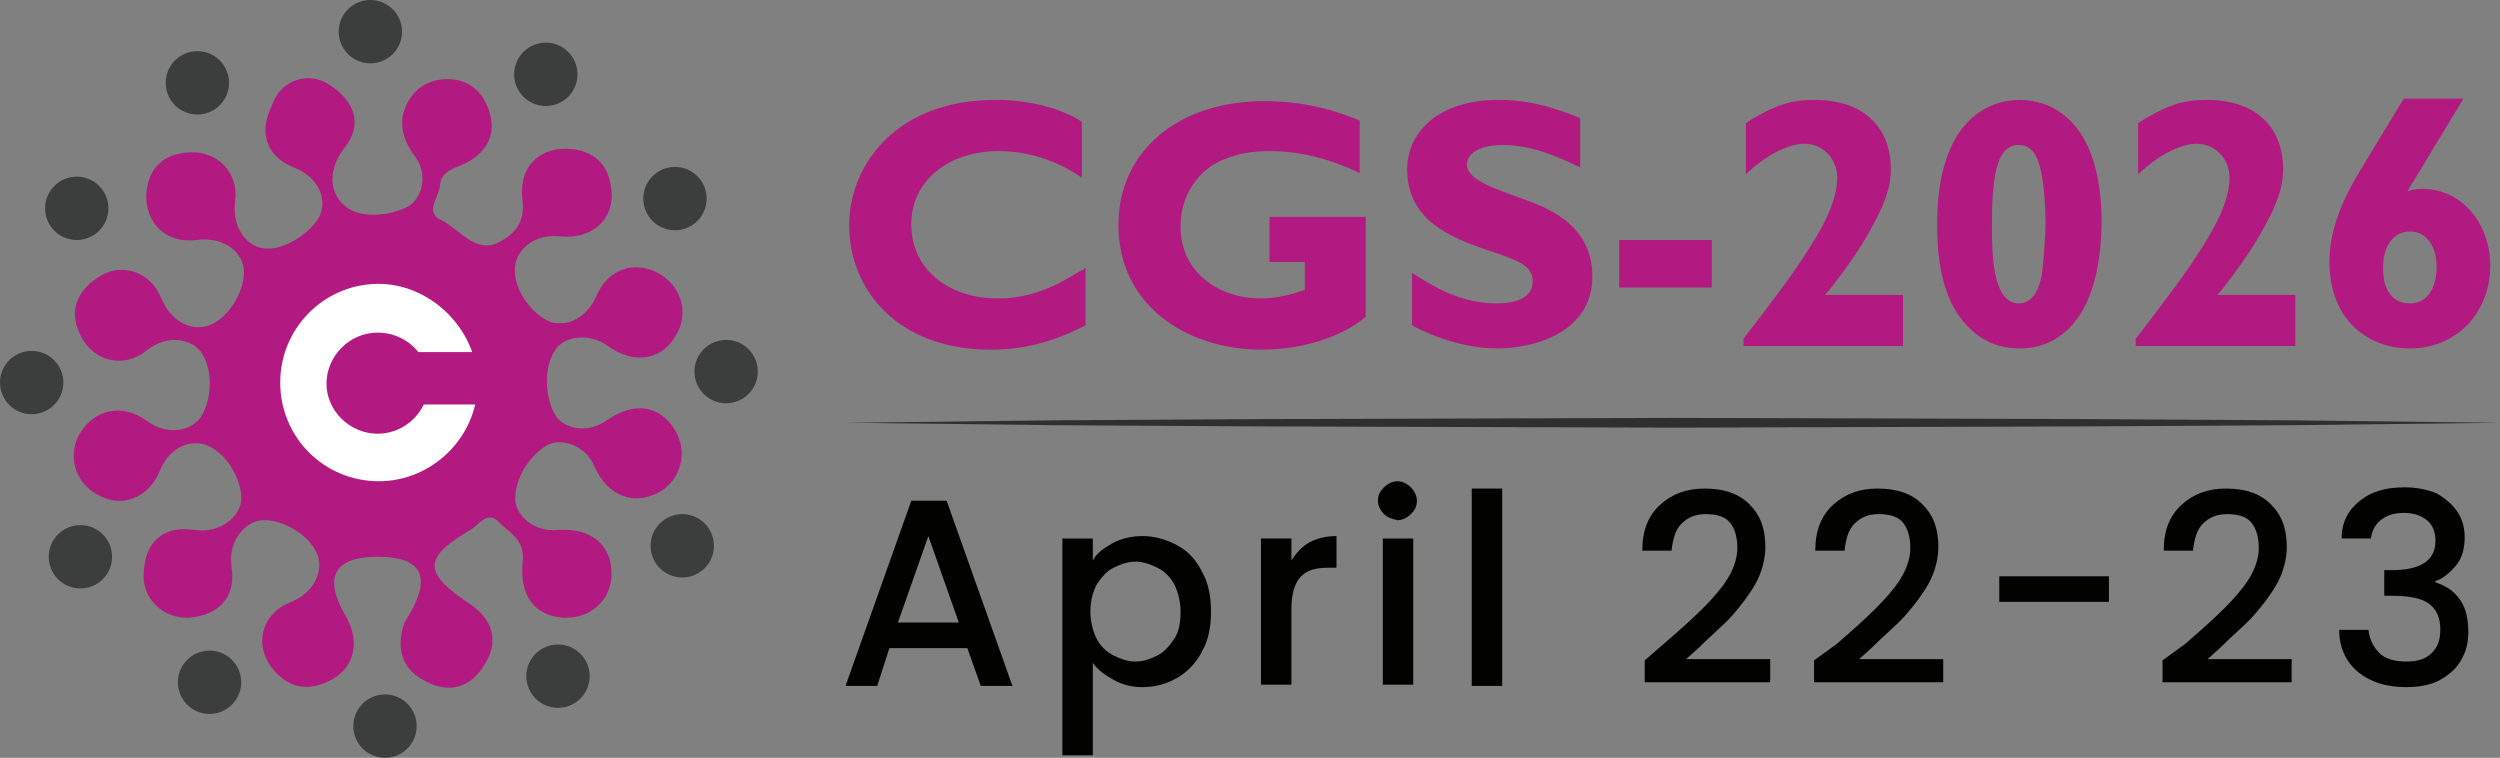 <?xml version="1.0" encoding="utf-8"?>
<!-- Generator: Adobe Illustrator 24.3.0, SVG Export Plug-In . SVG Version: 6.00 Build 0)  -->
<svg version="1.1" id="Layer_1" xmlns="http://www.w3.org/2000/svg" xmlns:xlink="http://www.w3.org/1999/xlink" x="0px" y="0px"
	 viewBox="0 0 205.2 62.2" style="enable-background:new 0 0 205.2 62.2;" xml:space="preserve">
<rect x="0" y="0" width="205.2" height="62.2" fill="#808080" stroke="none"/>
<style type="text/css">
	.st0{fill:#2F2F2F;}
	.st1{fill:#B21A81;}
	.st2{fill:#FFFFFF;}
	.st3{fill:#3C3E3D;}
	.st4{fill:#31BFC3;}
	.st5{opacity:0.25;}
	.st6{fill:#808080;}
	.st7{fill:none;stroke:#808080;stroke-width:0.398;stroke-miterlimit:10;}
	.st8{fill:#93B48E;}
	.st9{opacity:0.88;fill:none;stroke:#93B48E;stroke-width:0.914;stroke-miterlimit:10;}
	.st10{fill:#E9A036;}
	.st11{fill:#A95A21;}
	.st12{fill:none;stroke:#DE001C;stroke-width:0.487;stroke-miterlimit:10;}
	.st13{fill:#1C816E;}
	.st14{fill:#5BB9A4;}
	.st15{fill:#122D24;}
	.st16{fill:#175929;}
	.st17{fill:#80BC27;}
	.st18{fill:#7FBA28;}
	.st19{fill:#7FB829;}
	.st20{fill:#80BC28;}
	.st21{fill:#80BC2A;}
	.st22{fill:#3C7651;}
	.st23{fill:#3B7550;}
	.st24{fill:#80AA94;}
	.st25{fill:#FAFCFC;}
	.st26{fill:#25524A;}
	.st27{fill:#A9A01F;}
	.st28{fill:#23995B;}
	.st29{fill:#1D4479;}
	.st30{fill:none;stroke:#262728;stroke-width:1.077;stroke-miterlimit:10;}
	.st31{fill:#28378C;}
	.st32{fill:#40A6E2;}
	.st33{fill:#FCCE1C;}
	.st34{fill:none;stroke:#737373;stroke-width:1.11;stroke-miterlimit:10;}
	.st35{fill:#00B9D7;}
	.st36{fill:none;stroke:#FFFFFF;stroke-width:1.562;stroke-miterlimit:10;}
	.st37{fill:#2B3A3B;}
	.st38{fill:none;stroke:#6E1215;stroke-width:0.642;stroke-miterlimit:10;}
	.st39{fill:none;stroke:#6E1215;stroke-width:0.447;stroke-miterlimit:10;}
	.st40{opacity:0.88;fill:none;stroke:#93B48E;stroke-width:0.56;stroke-miterlimit:10;}
	.st41{fill:none;stroke:#FFFFFF;stroke-width:0.94;stroke-miterlimit:10;}
	.st42{fill:none;stroke:#737373;stroke-width:0.501;stroke-miterlimit:10;}
	.st43{fill:none;stroke:#FFFFFF;stroke-width:1.389;stroke-miterlimit:10;}
	.st44{fill:none;stroke:#737373;stroke-width:0.74;stroke-miterlimit:10;}
	.st45{fill:none;stroke:#23995B;stroke-width:0.663;stroke-miterlimit:10;}
	.st46{fill:none;stroke:#23995B;stroke-width:0.396;stroke-miterlimit:10;}
	.st47{fill:none;stroke:#28378C;stroke-width:2;stroke-miterlimit:10;}
	.st48{fill:none;stroke:#28378C;stroke-width:1.091;stroke-miterlimit:10;}
	.st49{fill:#96AFCE;}
	.st50{fill:#3B3888;}
	.st51{fill:none;stroke:#DE001C;stroke-width:0.451;stroke-miterlimit:10;}
	.st52{fill:none;stroke:#DE001C;stroke-width:0.198;stroke-miterlimit:10;}
	.st53{fill:none;stroke:#DE001C;stroke-width:0.354;stroke-miterlimit:10;}
	.st54{fill:none;stroke:#808080;stroke-width:0.342;stroke-miterlimit:10;}
	.st55{fill:none;stroke:#808080;stroke-width:0.228;stroke-miterlimit:10;}
	.st56{fill:#37B2B5;}
	.st57{fill:#000100;}
	.st58{fill:none;stroke:#C85119;stroke-width:0.847;stroke-miterlimit:10;}
	.st59{fill:#C85119;}
	.st60{fill:#1A1718;}
	.st61{fill:none;stroke:#96AFCE;stroke-width:0.524;stroke-miterlimit:10;}
	.st62{fill:#F2F3F1;}
	.st63{fill:#F2F3F2;}
	.st64{fill:#F1F6F2;}
	.st65{fill:#EFF2F0;}
	.st66{fill:#DFE8E2;}
	.st67{fill:#EDF0EC;}
	.st68{fill:none;stroke:#808080;stroke-width:0.736;stroke-miterlimit:10;}
	.st69{fill:none;stroke:#25524A;stroke-width:1.193;stroke-miterlimit:10;}
	.st70{fill:#020201;}
	.st71{fill:#3CA835;}
	.st72{fill:#37B2B5;stroke:#37B2B5;stroke-width:0.682;stroke-miterlimit:10;}
	.st73{fill:#737373;}
	.st74{fill:#0B4485;}
	.st75{fill:none;stroke:#262728;stroke-width:1.19;stroke-miterlimit:10;}
	.st76{fill:#6E1215;}
	.st77{opacity:0.88;}
	.st78{fill:#DE001C;}
	.st79{fill:#DF001B;}
	.st80{fill:#020201;stroke:#FFFFFF;stroke-width:0.541;stroke-miterlimit:10;}
	.st81{fill:#DF001B;stroke:#FFFFFF;stroke-width:0.541;stroke-miterlimit:10;}
	.st82{fill:#FFFFFF;stroke:#FFFFFF;stroke-width:2;stroke-miterlimit:10;}
	.st83{fill:#23985B;}
	.st84{fill:#262728;}
	.st85{fill:none;stroke:#FFFFFF;stroke-width:1.614;stroke-miterlimit:10;}
	.st86{fill:none;stroke:#737373;stroke-width:0.765;stroke-miterlimit:10;}
	.st87{fill:none;stroke:#808080;stroke-width:0.367;stroke-miterlimit:10;}
	.st88{fill:none;stroke:#40A6E2;stroke-width:1.408;stroke-miterlimit:10;}
	.st89{fill:#DF001B;stroke:#FFFFFF;stroke-width:0.456;stroke-miterlimit:10;}
	.st90{fill:#1A1818;}
</style>
<g>
	<g>
		<path class="st1" d="M89.1,26.7c-2.9,1.5-5.3,2-7.8,2c-7.7,0-11.6-5-11.6-10.2c0-5,3.9-10.3,12-10.3c3.6,0,6.1,1.1,7.1,1.8v4.6
			c-0.8-0.6-3.4-2.2-6.8-2.2c-4.1,0-7.2,2.4-7.2,6c0,3.9,3.3,6.1,7.1,6.1c1.9,0,3.6-0.5,5.3-1.4l1.9-1.1V26.7z"/>
		<path class="st1" d="M111.6,14.2c-2.3-1.1-4.8-1.8-7.4-1.8c-2.3,0-3.7,0.6-4.6,1.1c-1.4,0.9-2.7,2.6-2.7,5.1
			c0,3.8,3.2,5.9,6.6,5.9c1.2,0,2.4-0.3,3.6-0.7v-2.3h-2.9v-3.7h7.9V26c-2,1.7-5.3,2.7-8.5,2.7c-6.4,0-11.8-3.8-11.8-10.2
			c0-6.2,5-10.2,12-10.2c3.9,0,6.6,1.1,7.8,1.6V14.2z"/>
		<path class="st1" d="M129.8,13.8c-1.4-0.7-3.9-1.9-6.4-1.9c-2.9,0-3,1.4-3,1.6c0,1.2,2,1.9,4.8,2.9c2.5,0.9,5.5,2.4,5.5,6.3
			c0,4.6-4.8,5.9-7.8,5.9c-3.4,0-6.5-1.6-7-1.9v-4.3c1.7,1.1,4,2.5,6.9,2.5c0.6,0,3,0,3-1.8c0-1.3-1.1-1.7-3.8-2.6
			c-2.9-1-6.5-2.4-6.5-6.6c0-3,2.5-5.7,7.5-5.7c1.6,0,3.6,0.2,6.7,1.5V13.8z"/>
		<path class="st1" d="M140.5,23.6h-7.6v-3.9h7.6V23.6z"/>
		<path class="st1" d="M156.3,28.4h-13.2v-0.6c0.1-0.1,3.1-4,4.4-5.9c1.2-1.8,3.3-4.8,3.3-7.3c0-1.6-1.2-2.8-2.7-2.8
			c-1.1,0-2.9,0.7-4.8,2.5v-4.2c2.5-1.6,3.9-1.9,5.6-1.9c4.8,0,6.3,3,6.3,5.6c0,1.3-0.2,2.7-2.4,6.3c-1,1.6-2.6,3.7-3,4.1h6.4V28.4z
			"/>
		<path class="st1" d="M165.8,28.6c-1.1,0-3.1-0.2-4.8-2.4c-1.9-2.4-2-6.1-2-7.8c0-8.4,4.1-10.2,6.8-10.2c2.2,0,6.7,1.3,6.7,10.1
			C172.4,26.3,168.9,28.6,165.8,28.6z M165.7,11.9c-1.9,0-2.2,2.8-2.2,6.7c0,2,0,6.3,2.2,6.3c1.3,0,1.7-1.4,1.9-2.4
			c0.2-1.5,0.3-3.8,0.3-4.3C167.8,13.3,167.1,11.9,165.7,11.9z"/>
		<path class="st1" d="M188.5,28.4h-13.2v-0.6c0.1-0.1,3.1-4,4.4-5.9c1.2-1.8,3.3-4.8,3.3-7.3c0-1.6-1.2-2.8-2.7-2.8
			c-1.1,0-2.9,0.7-4.8,2.5v-4.2c2.5-1.6,3.9-1.9,5.6-1.9c4.8,0,6.3,3,6.3,5.6c0,1.3-0.2,2.7-2.4,6.3c-1,1.6-2.6,3.7-3,4.1h6.4V28.4z
			"/>
		<path class="st1" d="M197.6,15.7c0.3-0.1,0.6-0.2,1.2-0.2c3.4,0,5.6,3,5.6,6.3c0,3.9-2.8,6.8-6.6,6.8c-3.5,0-6.6-2.4-6.6-7.1
			c0-2.7,1.1-5.2,2.7-7.8l3.4-5.6h4.9L197.6,15.7z M197.8,19c-1.2,0-2.2,1-2.2,3c0,2.1,1,2.9,2.2,2.9c1.6,0,2.2-1.5,2.2-3
			C200,20.4,199.3,19,197.8,19z"/>
	</g>
	<g>
		<path class="st70" d="M79.4,53.2h-6.4L72,56.3h-2.6l5.4-15.2h2.9l5.4,15.2h-2.6L79.4,53.2z M78.7,51.1l-2.5-7.1l-2.5,7.1H78.7z"/>
		<path class="st70" d="M91.3,44.6c0.7-0.4,1.6-0.6,2.5-0.6c1,0,2,0.3,2.9,0.8c0.9,0.5,1.5,1.2,2,2.2c0.5,0.9,0.7,2,0.7,3.2
			s-0.2,2.3-0.7,3.2c-0.5,1-1.2,1.7-2,2.2c-0.9,0.5-1.8,0.8-2.9,0.8c-0.9,0-1.7-0.2-2.4-0.6c-0.7-0.4-1.3-0.8-1.7-1.4V62h-2.5V44.2
			h2.5V46C90,45.4,90.6,45,91.3,44.6z M96.4,48c-0.3-0.6-0.8-1.1-1.4-1.4c-0.6-0.3-1.2-0.5-1.8-0.5c-0.6,0-1.2,0.2-1.8,0.5
			c-0.6,0.3-1,0.8-1.4,1.4c-0.3,0.6-0.5,1.3-0.5,2.2c0,0.8,0.2,1.6,0.5,2.2c0.3,0.6,0.8,1.1,1.4,1.4c0.6,0.3,1.2,0.5,1.8,0.5
			c0.6,0,1.2-0.2,1.8-0.5c0.6-0.3,1-0.8,1.4-1.4s0.5-1.4,0.5-2.2C96.9,49.4,96.7,48.6,96.4,48z"/>
		<path class="st70" d="M107.5,44.5c0.6-0.3,1.3-0.5,2.2-0.5v2.6H109c-1,0-1.7,0.2-2.2,0.7s-0.8,1.4-0.8,2.6v6.3h-2.5v-12h2.5V46
			C106.4,45.4,106.8,44.9,107.5,44.5z"/>
		<path class="st70" d="M113.6,42.2c-0.3-0.3-0.5-0.7-0.5-1.1c0-0.5,0.2-0.8,0.5-1.1c0.3-0.3,0.7-0.5,1.1-0.5c0.4,0,0.8,0.2,1.1,0.5
			c0.3,0.3,0.5,0.7,0.5,1.1c0,0.5-0.2,0.8-0.5,1.1c-0.3,0.3-0.7,0.5-1.1,0.5C114.3,42.6,113.9,42.5,113.6,42.2z M116,44.2v12h-2.5
			v-12H116z"/>
		<path class="st70" d="M123.3,40.1v16.2h-2.5V40.1H123.3z"/>
		<path class="st70" d="M136.5,52.9c1.4-1.2,2.5-2.2,3.3-3c0.8-0.8,1.5-1.6,2-2.4c0.5-0.8,0.8-1.7,0.8-2.5c0-0.9-0.2-1.6-0.6-2.1
			s-1.1-0.7-2-0.7c-0.9,0-1.5,0.3-2,0.8c-0.5,0.5-0.7,1.3-0.8,2.2h-2.4c0-1.7,0.5-2.9,1.5-3.8c1-0.9,2.2-1.3,3.6-1.3
			c1.6,0,2.8,0.4,3.7,1.3c0.9,0.9,1.3,2,1.3,3.5c0,1-0.3,2.1-0.8,3s-1.2,1.8-1.9,2.6s-1.7,1.6-2.8,2.7l-1,0.9h6.9V56H135v-1.8
			L136.5,52.9z"/>
		<path class="st70" d="M150.7,52.9c1.4-1.2,2.5-2.2,3.3-3c0.8-0.8,1.5-1.6,2-2.4c0.5-0.8,0.8-1.7,0.8-2.5c0-0.9-0.2-1.6-0.6-2.1
			s-1.1-0.7-2-0.7c-0.9,0-1.5,0.3-2,0.8c-0.5,0.5-0.7,1.3-0.8,2.2h-2.4c0-1.7,0.5-2.9,1.5-3.8c1-0.9,2.2-1.3,3.6-1.3
			c1.6,0,2.8,0.4,3.7,1.3c0.9,0.9,1.3,2,1.3,3.5c0,1-0.3,2.1-0.8,3s-1.2,1.8-1.9,2.6s-1.7,1.6-2.8,2.7l-1,0.9h6.9V56h-10.6v-1.8
			L150.7,52.9z"/>
		<path class="st70" d="M173.1,47.3v2.1h-9v-2.1H173.1z"/>
		<path class="st70" d="M179.3,52.9c1.4-1.2,2.5-2.2,3.3-3c0.8-0.8,1.5-1.6,2-2.4c0.5-0.8,0.8-1.7,0.8-2.5c0-0.9-0.2-1.6-0.6-2.1
			s-1.1-0.7-2-0.7c-0.9,0-1.5,0.3-2,0.8c-0.5,0.5-0.7,1.3-0.8,2.2h-2.4c0-1.7,0.5-2.9,1.5-3.8c1-0.9,2.2-1.3,3.6-1.3
			c1.6,0,2.8,0.4,3.7,1.3c0.9,0.9,1.3,2,1.3,3.5c0,1-0.3,2.1-0.8,3s-1.2,1.8-1.9,2.6s-1.7,1.6-2.8,2.7l-1,0.9h6.9V56h-10.6v-1.8
			L179.3,52.9z"/>
		<path class="st70" d="M193.7,41.1c1-0.8,2.2-1.1,3.7-1.1c1,0,1.9,0.2,2.6,0.5c0.7,0.4,1.3,0.9,1.7,1.5c0.4,0.6,0.6,1.3,0.6,2.1
			c0,0.9-0.2,1.7-0.7,2.3c-0.5,0.6-1.1,1.1-1.7,1.3v0.1c0.9,0.3,1.5,0.7,2,1.4c0.5,0.7,0.7,1.6,0.7,2.7c0,0.9-0.2,1.6-0.6,2.3
			s-1,1.2-1.7,1.6s-1.7,0.6-2.8,0.6c-1.6,0-2.9-0.4-3.9-1.2s-1.6-2-1.6-3.5h2.4c0.1,0.8,0.4,1.4,0.9,1.9s1.3,0.7,2.2,0.7
			c0.9,0,1.6-0.2,2.1-0.7s0.7-1.1,0.7-1.9c0-1-0.3-1.7-1-2.2c-0.6-0.4-1.6-0.6-3-0.6h-0.6v-2.1h0.6c1.2,0,2.1-0.2,2.7-0.6
			c0.6-0.4,0.9-1,0.9-1.8c0-0.7-0.2-1.3-0.7-1.7c-0.5-0.4-1.1-0.6-1.9-0.6c-0.8,0-1.4,0.2-1.9,0.6c-0.5,0.4-0.7,0.9-0.8,1.5h-2.4
			C192.2,42.9,192.7,41.9,193.7,41.1z"/>
	</g>
	<g>
		<polygon class="st0" points="69.6,34.7 86.6,34.5 103.5,34.4 137.4,34.3 171.3,34.4 188.2,34.5 205.2,34.7 188.2,34.9 171.3,35 
			137.4,35.1 103.5,35 86.6,34.9 		"/>
	</g>
	<g>
		<g>
			<g>
				<path class="st1" d="M31,45.7c-3.6,0-4.5,1.7-2.6,4.9c1.2,2.1,0.7,4.3-1.4,5.3c-2,1-3.7,0.4-4.9-1.4c-1.2-1.9-0.5-4.2,1.8-5.1
					c2-0.8,2.7-2.7,2.1-4c-0.7-1.6-2.9-2.8-4.5-2.7c-1.3,0.1-2.8,1.6-2.5,3.8c0.4,2.5-1,4-3.5,4.2c-2.1,0.1-3.9-1.6-3.7-3.7
					c0.1-2.6,1.7-3.9,4.2-3.5c2.2,0.3,3.7-1.2,3.8-2.4c0.1-1.6-1.1-3.8-2.7-4.5c-1.3-0.6-3.2,0-4,2.1c-1,2.3-3.2,3-5.1,1.9
					c-1.9-1-2.5-3.3-1.4-5.1c1.2-1.9,3.4-2.4,5.4-1c1.7,1.3,3.7,0.9,4.5-0.3c0.9-1.4,1-3.9,0-5.3c-0.8-1.1-2.8-1.5-4.5-0.1
					c-1.9,1.5-4.3,0.8-5.3-1.1c-1.1-2-0.5-3.7,1.3-4.9c1.8-1.3,4.3-0.6,5.2,1.6c0.9,2.2,2.8,2.9,4.2,2.2c1.5-0.7,2.8-2.9,2.6-4.6
					c-0.2-1.4-1.7-2.6-3.9-2.3c-2.5,0.3-4.1-1.4-4.1-3.6c0.1-2.3,1.4-3.5,3.6-3.6c2.2-0.1,4,1.6,3.7,4c-0.3,2.3,1.1,3.9,2.6,3.9
					c1.5,0.1,3.6-1.3,4.3-2.6c0.7-1.4,0-3.3-2.2-4.1c-2.1-0.9-2.8-2.8-1.7-5C23,6.5,25.4,5.8,27.1,7c2,1.3,2.7,3.2,1.2,5.1
					c-1.4,1.8-1.3,3.7,0,4.8c1.3,1.1,3.7,0.8,5.1,0.1c1.2-0.6,1.8-2.6,0.7-4.1c-0.8-1.1-1.3-2.2-1-3.6c0.5-1.7,1.7-2.7,3.4-2.8
					c1.9-0.1,3.2,1,3.7,2.8c0.5,1.7-0.2,3.1-1.8,4c-0.9,0.5-2.2,0.6-2.3,2c-0.1,0.9-1.2,2.1,0,2.7c1.5,0.7,2.8,2.7,4.6,2
					c1.1-0.5,2.4-1.4,2.2-3.4c-0.4-2.8,1.2-4.4,3.6-4.4c2.3,0.1,3.5,1.3,3.7,3.5c0.2,2.3-1.6,4-4.3,3.7c-2.1-0.2-3.4,1.1-3.6,2.3
					c-0.3,1.8,1.1,3.8,2.6,4.6c1.2,0.6,3.1,0.1,4-1.9c1-2.4,3.2-3,5.1-2c1.9,1,2.6,3.3,1.5,5.1c-1.1,2-3.4,2.5-5.6,0.9
					c-1.7-1.2-3.7-0.7-4.3,0.3c-1,1.4-0.9,3.9,0,5.4c0.6,1,2.5,1.6,4.2,0.4c2.3-1.6,4.4-1.2,5.6,0.8c1.1,1.8,0.5,4.1-1.3,5.1
					c-2,1.1-4.2,0.4-5.3-2.1c-0.8-1.9-2.8-2.3-3.8-1.8c-1.5,0.8-2.8,2.8-2.7,4.6c0.1,1.2,1.5,2.6,3.5,2.4c2.8-0.2,4.4,1.3,4.4,3.6
					c0,2.1-1.7,3.7-3.9,3.6c-2.3-0.1-3.7-1.7-3.4-4.6c0.2-1.9-1.2-2.4-2-3.3c-0.9-0.9-1.6,0.3-2.3,0.7c-3.9,2.3-3.9,3.5,0,6.1
					c1.8,1.2,2.4,3,1.2,4.9c-1.1,1.9-2.9,2.5-4.9,1.4c-2-1-2.4-2.8-1.7-4.8c0.1-0.2,0.2-0.3,0.3-0.5C35.5,47.3,34.6,45.7,31,45.7z"
					/>
			</g>
			<g>
				<path class="st2" d="M39.2,31.3c0.1,4.4-3.6,8.2-8.1,8.2c-4.5,0-8.1-3.6-8.1-8.1c0-4.4,3.5-8,7.9-8.1
					C35.2,23.2,39.1,26.9,39.2,31.3z"/>
			</g>
			<g>
				<path class="st1" d="M31,35.6c-2.3,0-4.2-1.9-4.2-4.1c0-2.3,1.9-4.2,4.2-4.2c2.3,0,4.2,1.8,4.2,4.1C35.2,33.7,33.3,35.6,31,35.6
					z"/>
			</g>
			<g>
				<circle class="st3" cx="6.3" cy="17.1" r="2.6"/>
			</g>
			<g>
				<circle class="st3" cx="2.6" cy="31.4" r="2.6"/>
			</g>
			<g>
				<circle class="st3" cx="6.6" cy="45.7" r="2.6"/>
			</g>
			<g>
				<circle class="st3" cx="17.2" cy="56" r="2.6"/>
			</g>
			<g>
				<circle class="st3" cx="31.6" cy="59.6" r="2.6"/>
			</g>
			<g>
				<circle class="st3" cx="45.8" cy="55.5" r="2.6"/>
			</g>
			<g>
				<circle class="st3" cx="56" cy="44.8" r="2.6"/>
			</g>
			<g>
				<circle class="st3" cx="59.6" cy="30.5" r="2.6"/>
			</g>
			<g>
				<circle class="st3" cx="55.4" cy="16.3" r="2.6"/>
			</g>
			<g>
				<circle class="st3" cx="44.8" cy="6.1" r="2.6"/>
			</g>
			<g>
				<circle class="st3" cx="30.4" cy="2.6" r="2.6"/>
			</g>
			<g>
				<circle class="st3" cx="16.2" cy="6.8" r="2.6"/>
			</g>
		</g>
		<g>
			<rect x="33.4" y="28.9" class="st1" width="6.8" height="4.3"/>
		</g>
	</g>
</g>
</svg>
